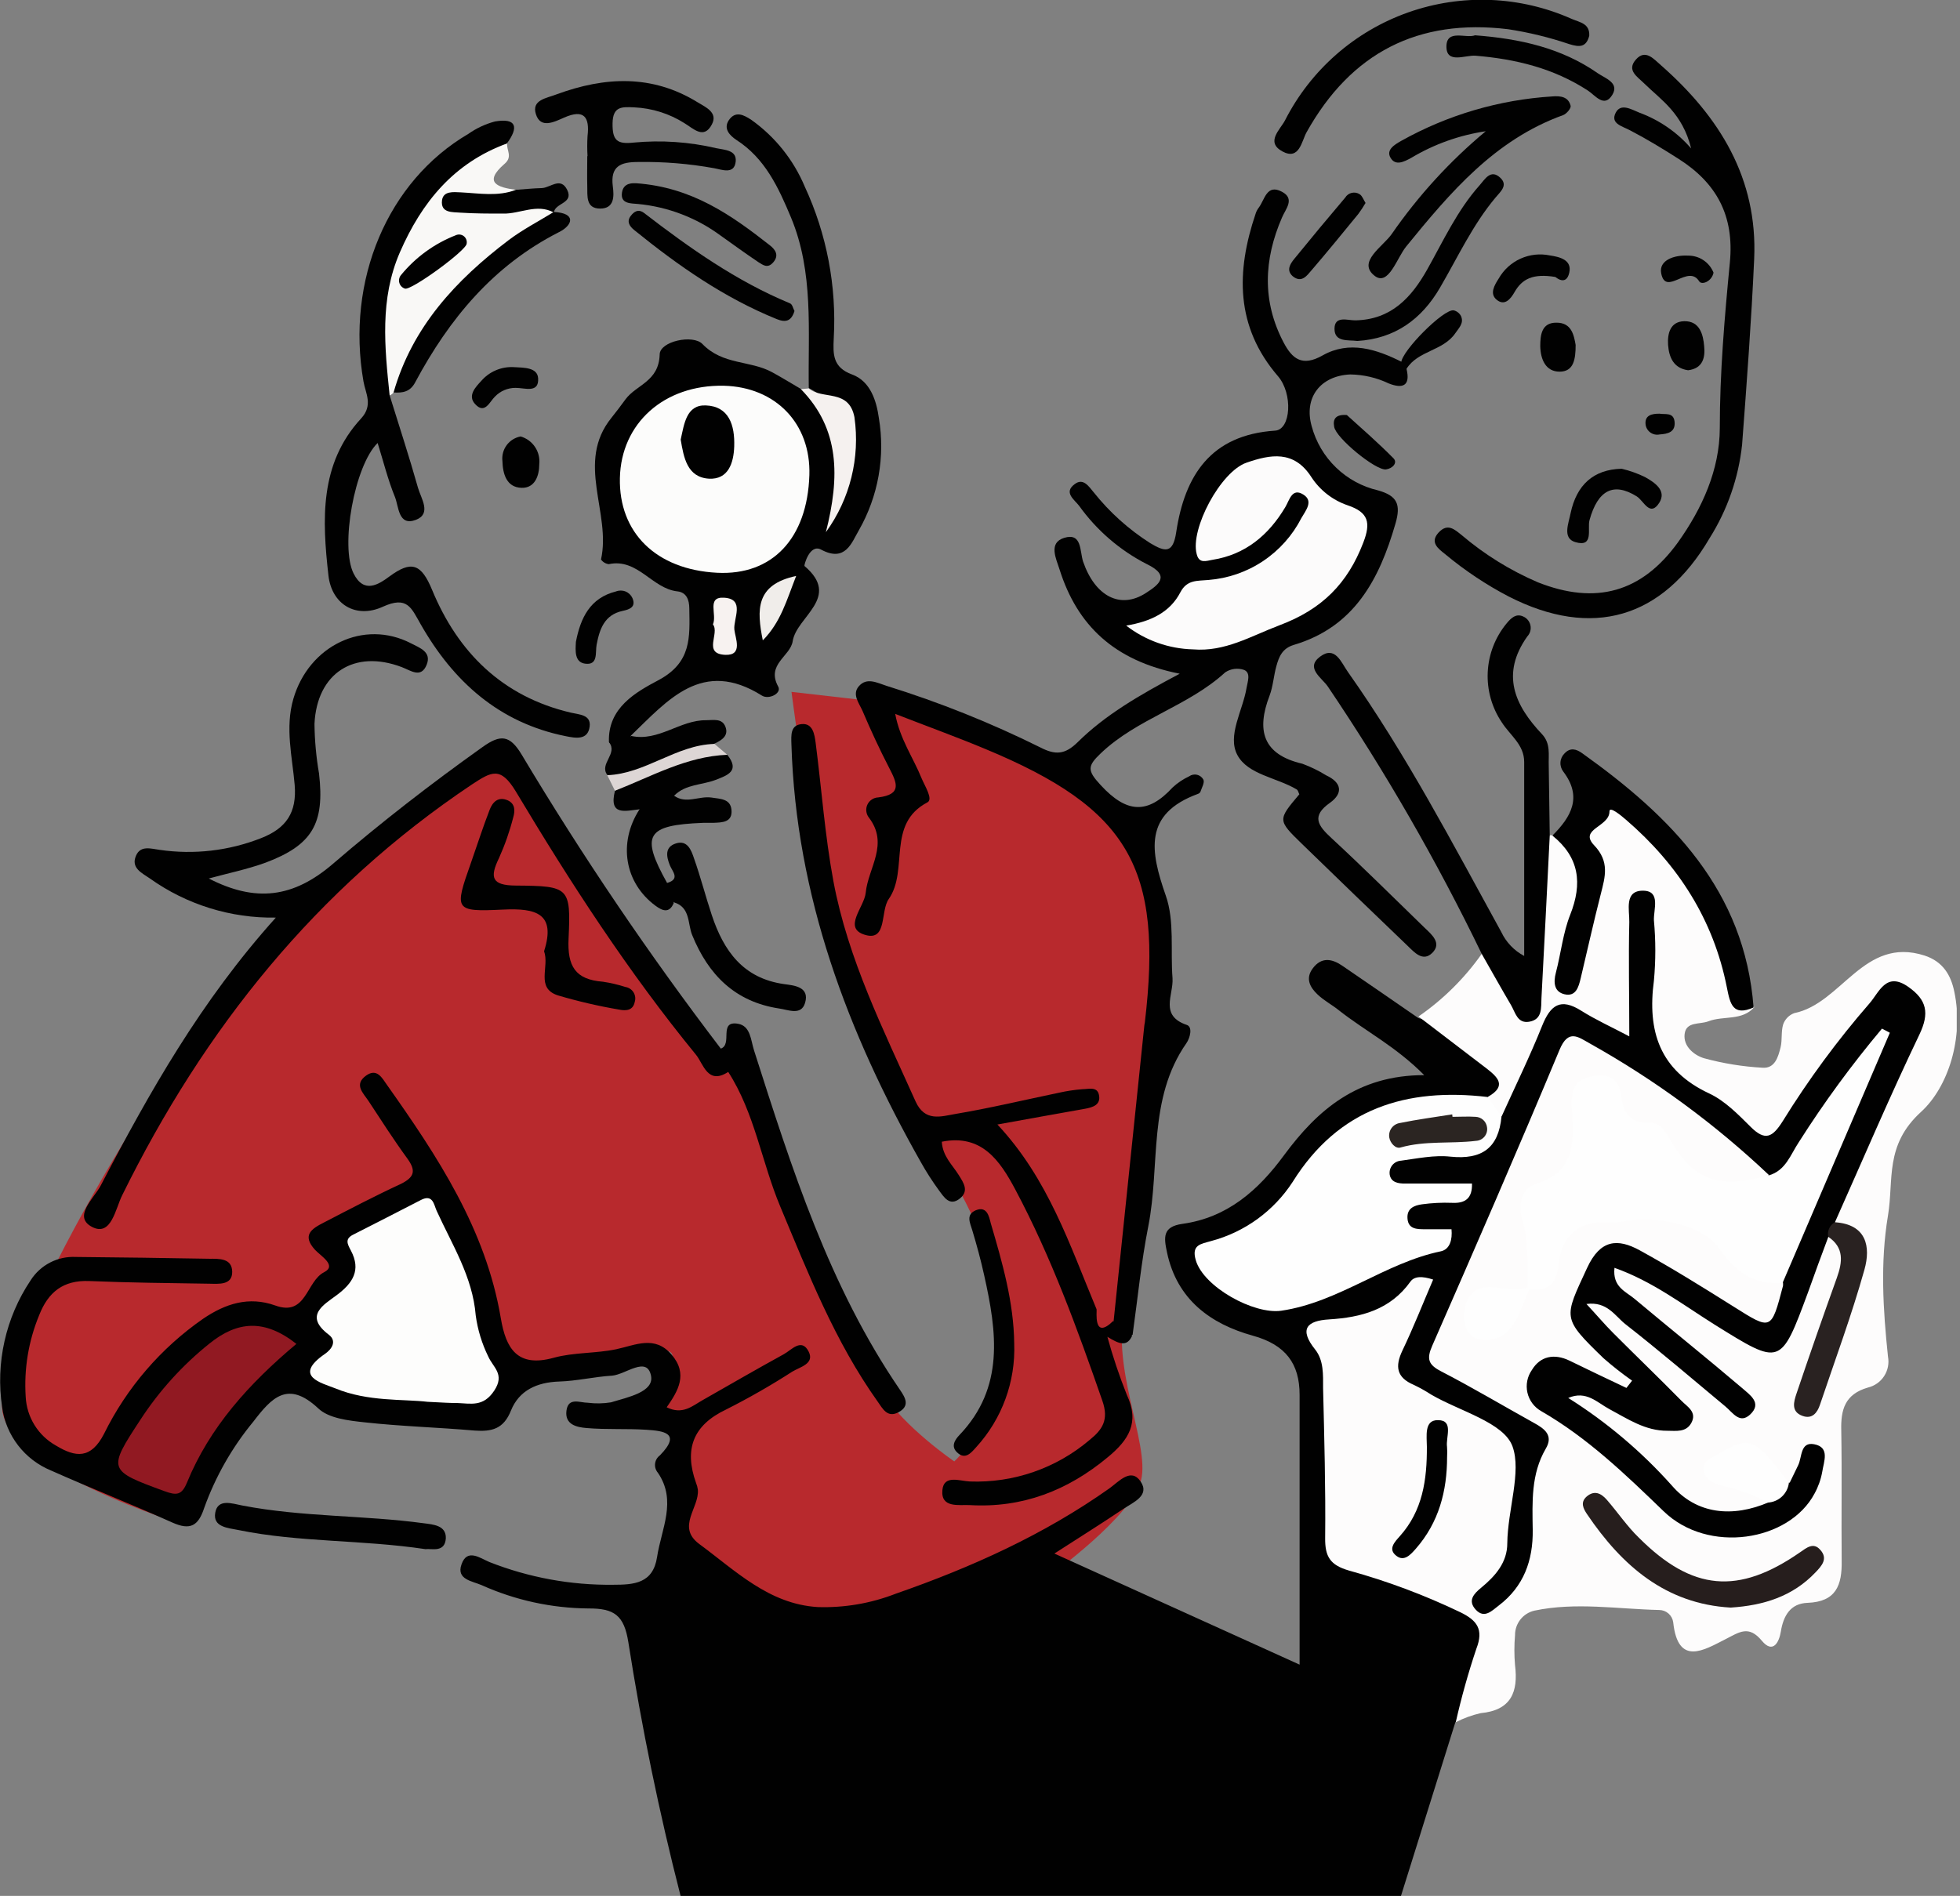 <svg width="339" height="328" viewBox="0 0 339 328" fill="none" xmlns="http://www.w3.org/2000/svg">
<rect x="0" y="0" width="339" height="328" fill="#808080" stroke="none"/>
<g clip-path="url(#clip0_739_1657)">
<path d="M86.888 131.944C86.888 131.944 67.726 141.791 47.201 162.662C26.677 183.532 0.381 232.235 0.357 243.282C0.334 254.329 32.126 263.876 32.126 263.876C32.126 263.876 44.004 236.875 53.643 233.862V225.17L58.491 218.89L56.182 214.712L74.86 203.422C74.86 203.422 86.507 232.096 87.431 235.213C88.354 238.33 114.778 231.357 116.197 234.186C117.617 237.014 109.976 243.94 109.976 243.94L117.791 247.53V254.826L116.486 273.526L140.728 283.442L181.696 272.499C181.696 272.499 195.756 262.375 197.361 256.061C198.965 249.747 191.589 235.663 194.867 225.159C198.146 214.654 203.906 160.63 198.18 152.284C192.455 143.938 191.023 136.769 172.553 128.746C154.084 120.724 152.502 121.485 152.502 121.485L136.895 119.696C136.895 119.696 138.915 135.338 140.728 143.811C142.54 152.284 154.765 189.212 156.727 192.04C156.727 192.04 171.272 209.517 173.061 226.809C174.851 244.102 165.05 252.829 165.05 252.829C165.05 252.829 156.323 246.884 152.502 240.754C148.681 234.624 127.741 181.258 127.741 181.258L124.728 184.34L86.888 131.944Z" fill="#B8292D"/>
<path d="M251.709 297.987C248.577 307.991 245.444 317.996 242.312 328H117.711C114.001 313.517 110.992 298.895 108.683 284.135C107.945 279.413 106.213 278.247 101.757 278.27C95.387 278.216 89.098 276.841 83.287 274.23C81.648 273.526 78.889 273.249 79.824 270.64C80.794 267.835 83.022 269.555 84.638 270.236C91.443 272.918 98.703 274.255 106.017 274.172C109.653 274.172 112.943 273.965 113.647 269.37C114.386 264.499 117.11 259.651 113.786 254.791C113.601 254.576 113.462 254.325 113.378 254.053C113.295 253.782 113.269 253.496 113.301 253.214C113.334 252.932 113.425 252.66 113.567 252.415C113.71 252.17 113.903 251.957 114.132 251.789C117.976 247.865 114.663 247.553 111.823 247.357C108.36 247.126 104.897 247.357 101.434 247.057C99.795 246.918 97.671 246.491 97.971 244.078C98.271 241.666 100.28 242.681 101.677 242.681C103.004 242.85 104.35 242.827 105.671 242.612C108.51 241.735 113.186 240.846 112.597 237.995C111.893 234.532 108.222 237.799 105.867 237.995C102.796 238.18 99.772 238.918 96.713 239.011C92.88 239.138 89.787 240.534 88.378 244.032C87.097 247.241 85.054 247.703 82.087 247.495C75.773 246.941 69.389 246.768 63.121 246.075C60.316 245.775 56.853 245.394 55.04 243.651C49.753 238.711 46.96 241.85 43.808 245.96C40.135 250.411 37.26 255.465 35.312 260.897C34.285 264.037 32.865 264.764 29.852 263.425C22.926 260.32 15.781 257.503 8.808 254.398C6.568 253.473 4.61 251.977 3.13 250.059C1.649 248.141 0.697 245.868 0.37 243.467C-0.779 235.8 0.97 227.98 5.276 221.534C6.103 220.219 7.265 219.149 8.642 218.433C10.02 217.717 11.563 217.38 13.114 217.459C20.81 217.528 28.506 217.632 36.201 217.77C37.887 217.77 40.126 217.655 40.161 220.01C40.195 222.365 37.852 222.111 36.236 222.088C29.31 221.984 22.384 221.915 15.457 221.626C10.944 221.441 8.335 223.519 6.754 227.582C4.922 232.036 4.132 236.849 4.445 241.654C4.532 243.39 5.058 245.074 5.975 246.551C6.892 248.027 8.168 249.245 9.686 250.093C13.056 252.136 15.723 252.482 17.997 248.049C21.927 240.077 27.818 233.233 35.116 228.16C38.983 225.528 43.035 224.223 47.595 225.851C53.032 227.836 52.94 221.638 56.091 220.079C58.296 218.925 55.514 217.332 54.486 216.224C52.178 213.696 53.898 212.576 55.975 211.525C60.42 209.217 64.829 206.908 69.343 204.819C71.652 203.664 71.987 202.579 70.497 200.49C68.119 197.234 65.949 193.841 63.733 190.47C62.832 189.108 61.159 187.642 63.317 186.083C65.199 184.733 66.088 186.499 66.919 187.676C75.692 200.074 84.038 212.691 86.624 228.079C87.501 233.25 89.44 236.656 95.766 234.901C99.229 233.943 103.027 234.174 106.583 233.423C109.942 232.708 113.232 230.965 116.141 234.335C119.05 237.706 117.295 240.627 115.309 243.467C118.068 244.829 119.742 243.236 121.543 242.22C126.161 239.588 130.847 236.875 135.557 234.289C136.896 233.562 138.639 231.403 139.863 233.828C140.936 235.94 138.374 236.483 137.046 237.291C133.339 239.68 129.509 241.872 125.572 243.859C119.8 246.595 118.323 250.785 120.389 256.557C120.542 256.927 120.647 257.315 120.701 257.711C120.989 260.84 116.949 264.153 120.943 267.119C127.223 271.737 132.971 277.509 141.421 278.028C146.033 278.179 150.628 277.394 154.927 275.719C168.018 271.16 180.566 265.515 191.936 257.457C193.529 256.303 195.63 253.856 197.281 256.303C198.931 258.75 195.999 259.905 194.314 261.036C190.516 263.587 186.626 266.023 182.366 268.77L224.778 287.99C224.778 271.968 224.778 256.649 224.778 241.319C224.778 235.94 222.388 232.65 216.697 231.08C209.401 229.06 203.561 224.847 201.841 216.651C201.286 214.053 201.067 212.218 204.507 211.733C212.253 210.66 217.609 205.961 222.088 199.855C227.86 192.04 234.786 186.002 246.329 186.002C241.435 181.05 236.159 178.395 231.611 174.817C230.457 173.87 229.026 173.131 227.917 172.081C226.601 170.846 225.713 169.31 227.063 167.521C228.552 165.536 230.353 165.847 232.119 167.048C236.541 170.049 240.927 173.108 245.325 176.133C250.728 177.483 254.468 181.5 258.635 184.721C261.486 186.937 260.551 189.339 257.354 190.839C254.525 191.543 251.582 191.162 248.754 191.312C240.304 191.74 233.17 194.591 227.906 201.702C223.577 207.554 218.983 213.245 211.583 215.739C208.882 216.628 208.524 218.567 210.429 220.61C213.13 223.542 216.709 226.267 220.495 225.112C227.121 223.104 234.832 223.669 240.119 217.794C241.908 215.797 244.806 216.351 247.726 215.185C245.822 213.557 241.954 213.753 242.924 210.221C243.998 206.515 247.542 207.243 250.612 206.423C247.796 206.123 245.268 206.515 242.82 205.857C241.458 205.488 240.223 204.784 240.027 203.295C239.83 201.806 240.962 200.859 242.128 200.132C244.496 198.786 247.259 198.304 249.943 198.77C254.722 199.324 257.607 197.477 258.739 192.813C260.955 188.334 262.641 183.578 264.649 179.053C267.535 172.485 269.14 171.711 275.592 174.84C279.321 176.652 280.291 175.844 280.129 171.931C279.912 167.511 279.943 163.083 280.221 158.667C280.395 156.289 280.972 153.669 283.892 153.646C286.813 153.623 287.448 156.231 287.586 158.621C287.892 164.188 287.915 169.767 287.656 175.336C287.461 177.347 287.853 179.372 288.783 181.166C289.712 182.96 291.141 184.447 292.896 185.448C296.035 187.332 298.957 189.554 301.612 192.074C304.405 194.891 306.518 194.106 308.538 191.059C312.731 184.617 317.359 178.469 322.39 172.658C324.872 169.841 327.493 167.752 331.267 170.419C334.661 172.797 335.031 175.902 333.311 179.538C328.289 190.135 323.902 201.009 318.812 211.572C318.252 212.52 317.818 213.536 317.519 214.596C315.406 220.16 313.652 225.862 311.574 231.438C309.496 237.014 307.615 237.706 302.524 234.786C295.909 230.988 289.618 226.636 282.9 222.988C288.279 227.836 294.062 232.223 299.58 236.84C302.05 238.93 306.506 241.458 303.297 245.048C300.088 248.638 297.006 244.771 294.686 242.347C289.895 237.348 283.708 234.012 279.852 229.776C283.142 232.916 287.459 236.702 291.396 240.95C292.815 242.497 294.536 244.124 293.289 246.491C292.135 248.661 289.907 248.8 287.748 248.8C282.657 248.869 279.009 245.671 274.877 243.432C280.54 246.606 285.55 250.824 289.641 255.864C293.67 260.701 299.442 260.482 305.11 259.327C305.932 259.029 306.673 258.543 307.274 257.907C307.875 257.272 308.32 256.505 308.573 255.668C308.78 255.125 308.965 254.514 309.219 254.063C310.304 251.87 311.251 248.442 314.171 249.515C317.634 250.785 316.48 254.364 315.603 257.076C314.947 259.518 313.618 261.726 311.766 263.447C309.914 265.168 307.616 266.333 305.133 266.808C297.779 268.378 290.426 267.258 285.37 261.648C279.731 255.643 273.382 250.347 266.462 245.879C265.371 245.247 264.478 244.323 263.882 243.212C263.287 242.101 263.013 240.846 263.091 239.588C263.105 238.723 263.313 237.872 263.7 237.099C264.087 236.325 264.643 235.648 265.327 235.119C266.011 234.589 266.805 234.22 267.651 234.038C268.496 233.856 269.372 233.867 270.213 234.07C272.499 234.455 274.664 235.363 276.539 236.725C275.8 235.848 274.796 235.271 273.988 234.416C267.616 227.871 268.47 220.102 276.158 215.092C278.755 213.395 281.306 214.088 283.823 215.289C289.512 218.097 295.001 221.294 300.25 224.858C304.221 227.479 306.091 226.567 307.06 222.272C312.243 208.766 317.923 195.457 324.318 181.697C319.585 187.665 315.834 193.425 311.955 199.093C310.362 201.402 308.884 204.057 305.456 204.068C302.893 203.445 301.162 201.609 299.372 199.878C292.55 193.275 284.366 188.542 276.562 183.336C273.515 181.304 271.391 181.685 269.832 185.298C263.276 200.443 257.03 215.727 250.289 230.803C248.673 234.428 249.746 236.356 253.175 238.064C257.676 240.22 261.983 242.762 266.046 245.66C268.205 247.253 269.117 249.123 268.355 251.57C266.969 255.853 267.039 260.262 266.808 264.672C266.519 270.005 264.961 274.911 260.747 278.524C259.143 279.898 257.111 281.364 255.091 279.679C253.071 277.993 253.637 275.488 255.16 273.999C261.452 267.904 258.231 259.708 260.147 252.667C260.771 250.358 258.727 249.273 257.007 248.407C252.898 246.329 249.042 243.79 244.921 241.712C240.569 239.565 239.715 236.644 241.654 232.315C243.183 229.391 244.346 226.289 245.118 223.08C240.996 227.698 236.529 229.083 231.715 229.626C229.626 229.857 228.102 230.653 228.783 233.401C231.092 242.785 231.254 252.378 231.184 261.982C231.184 269.52 231.323 269.486 238.584 272.152C244.286 274.242 250.404 275.419 255.068 279.933C256.684 281.491 257.469 282.876 256.857 284.896C255.426 289.237 254.964 294.143 251.709 297.987Z" fill="#010101"/>
<path d="M317.368 211.456C322.205 200.616 326.857 189.673 331.982 178.972C333.748 175.278 333.263 172.992 330.089 170.753C326.199 167.994 325.021 171.699 323.324 173.616C317.782 179.996 312.763 186.814 308.318 194.002C306.575 196.749 305.316 197.465 302.8 194.96C300.63 192.801 298.355 190.458 295.654 189.188C287.031 185.171 284.896 178.395 286.062 169.633C286.38 166.177 286.38 162.7 286.062 159.244C285.969 157.374 287.285 154.153 284.238 154.095C280.867 154.026 281.848 157.443 281.802 159.509C281.652 165.847 281.802 172.207 281.802 179.295C278.72 177.668 276.03 176.455 273.514 174.874C269.877 172.565 268.158 173.893 266.715 177.494C264.591 182.804 262.097 187.884 259.719 193.148C258.068 192.617 256.995 191.681 257.353 189.754C260.746 187.837 258.98 186.291 256.995 184.755L245.347 175.855C249.611 172.909 253.32 169.231 256.302 164.993C260.585 165.974 260.354 171.342 264.187 173.073C266.668 166.286 265.987 159.359 266.218 152.502C266.299 149.767 265.248 146.65 268.065 144.503H268.573C273.514 146.003 275.095 149.339 273.987 154.234C272.948 158.851 271.436 163.388 271.528 168.213C272.902 160.872 278.166 154.165 274.645 145.992C273.594 143.568 275.695 141.617 277.577 140.289C279.747 138.754 281.675 140.185 283.256 141.536C291.406 148.462 296.335 157.443 299.417 167.555C300.202 170.164 300.872 172.738 303.423 174.239C301.299 176.663 298.09 175.682 295.493 176.686C293.969 177.275 291.649 176.686 291.372 178.88C291.095 181.073 293.103 182.597 294.731 183.081C298.035 183.982 301.424 184.532 304.843 184.721C306.99 184.882 307.556 182.851 307.971 181.177C308.283 179.895 308.029 178.452 308.421 177.206C308.579 176.765 308.831 176.364 309.16 176.031C309.489 175.698 309.887 175.441 310.326 175.278C318.557 173.616 322.332 161.957 332.836 165.304C336.08 166.343 337.454 168.767 338.019 171.596C339.693 179.503 336.969 188.08 332.248 192.374C325.933 198.146 327.572 204.091 326.545 210.29C325.183 218.451 325.691 226.566 326.545 234.705C326.764 235.87 326.527 237.074 325.882 238.069C325.238 239.064 324.235 239.773 323.082 240.049C319.076 241.203 318.36 243.893 318.464 247.518C318.591 255.021 318.464 262.525 318.534 270.005C318.614 274.253 317.576 277.116 312.624 277.3C309.691 277.404 308.456 279.494 308.006 282.299C307.729 284.042 306.678 286.201 304.739 283.869C302.43 281.087 300.826 282.38 298.39 283.615C294.777 285.439 290.217 288.348 289.398 280.671C289.32 280.082 289.031 279.542 288.586 279.149C288.14 278.757 287.567 278.539 286.974 278.536C279.77 278.374 272.544 277.139 265.375 278.651C264.419 278.874 263.567 279.417 262.961 280.189C262.354 280.961 262.029 281.917 262.039 282.899C261.889 284.623 261.889 286.358 262.039 288.082C262.617 292.7 261.381 295.886 256.095 296.382C254.599 296.723 253.152 297.25 251.788 297.952C252.758 293.662 253.945 289.424 255.344 285.254C256.672 281.86 255.425 280.325 252.631 278.951C246.423 275.968 239.959 273.545 233.319 271.713C230.04 270.767 229.163 269.289 229.198 266.08C229.29 257.434 229.048 248.765 228.84 240.142C228.84 237.833 228.967 235.351 227.466 233.469C224.627 229.914 226.046 228.494 229.867 228.263C235.443 227.917 240.464 226.601 243.951 221.718C244.62 220.783 245.982 220.748 247.875 221.372C246.109 225.493 244.481 229.637 242.565 233.642C241.238 236.424 241.561 238.329 244.528 239.587C245.567 240.084 246.574 240.647 247.541 241.273C252.481 244.159 260.1 246.086 261.601 250.231C263.194 254.606 260.758 261.255 260.7 266.992C260.7 270.317 258.634 272.66 256.187 274.68C254.94 275.707 253.774 276.896 255.263 278.501C256.752 280.105 258.092 278.616 259.211 277.774C263.54 274.495 265.179 269.947 265.098 264.649C265.029 259.846 264.787 255.033 267.35 250.635C268.723 248.326 267.142 247.172 265.329 246.179C259.962 243.201 254.698 240.061 249.249 237.244C247.01 236.09 246.721 235.085 247.725 232.8C255.183 215.785 262.593 198.758 269.739 181.615C271.274 177.921 273.017 179.445 274.968 180.519C286.203 186.798 296.614 194.448 305.963 203.294C300.63 207.242 292.03 206.307 288.994 200.697C286.246 195.629 279.759 194.671 277.612 188.98C276.873 187.076 274.079 188.357 273.791 190.839C273.502 193.321 273.514 195.791 273.029 198.261C272.452 201.228 271.401 203.779 268.481 205.187C265.329 206.654 264.718 209.147 265.249 212.344C265.78 215.542 266.576 219.167 264.821 222.457C263.067 224.765 260.446 224.258 258.057 224.535C256.625 224.696 255.46 225.193 255.413 226.843C255.314 227.406 255.399 227.986 255.655 228.497C255.91 229.009 256.323 229.424 256.833 229.683C258.334 230.318 259.384 229.348 260.215 228.309C261.751 226.405 262.732 224.084 264.741 222.538C266.558 221.128 267.883 219.181 268.527 216.973C270.05 212.264 273.537 210.613 278.373 209.724C284.826 208.57 290.298 210.879 296.07 212.587C296.809 212.806 297.744 213.06 297.998 213.741C299.833 218.555 304.37 219.848 308.387 221.891C308.404 222.079 308.404 222.269 308.387 222.457C306.344 230.237 306.378 230.168 299.856 226.058C294.512 222.699 289.144 219.351 283.614 216.316C279.782 214.215 276.781 214.422 274.507 219.352C270.478 228.078 270.097 227.952 277.323 234.958C278.906 236.347 280.563 237.65 282.287 238.86L281.306 240.118C278.027 238.56 274.749 237.013 271.482 235.409C268.827 234.116 266.391 234.612 264.948 237.025C264.555 237.586 264.284 238.223 264.152 238.896C264.019 239.568 264.029 240.261 264.18 240.929C264.331 241.598 264.62 242.227 265.029 242.777C265.438 243.328 265.957 243.786 266.553 244.124C274.564 248.741 281.098 255.033 287.724 261.439C295.423 268.92 309.46 266.68 313.847 258.38C314.491 257.207 314.94 255.936 315.175 254.617C315.44 252.863 316.548 250.381 313.778 249.861C311.365 249.399 311.7 252.054 311.019 253.474C310.534 254.49 310.038 255.494 309.553 256.499C306.875 257.134 306.655 254.548 305.512 253.278C304.89 252.414 303.981 251.799 302.947 251.543C301.913 251.287 300.821 251.407 299.868 251.881C298.817 252.332 297.478 252.77 297.455 254.052C297.432 255.333 298.864 255.679 299.937 256.06C302.246 256.868 304.924 257.076 305.94 259.893C299.706 262.582 293.461 262.005 289.155 256.995C283.922 251.132 277.892 246.034 271.24 241.85C274.356 240.511 276.227 242.635 278.328 243.766C281.525 245.475 284.584 247.564 288.405 247.529C289.883 247.529 291.614 247.841 292.526 246.179C293.565 244.286 291.822 243.362 290.852 242.369C286.95 238.398 282.933 234.543 279.008 230.607C277.542 229.14 276.203 227.548 274.391 225.597C277.969 225.112 279.332 227.663 281.098 229.06C286.997 233.677 292.641 238.502 298.413 243.316C299.706 244.39 300.884 246.398 302.684 244.736C304.878 242.704 302.58 241.273 301.288 240.118C295.158 234.901 288.867 229.868 282.702 224.696C281.213 223.438 278.87 222.676 279.239 219.34C285.773 221.649 291.037 225.7 296.555 229.164C308.017 236.298 307.971 236.378 312.716 223.576C313.87 220.367 315.024 217.147 316.248 213.926C320.646 214.884 319.711 218.209 319.169 221.048C318.13 225.931 315.706 230.399 314.251 235.155C313.628 237.14 312.739 239.068 313.016 241.307C316.006 233.873 319.469 226.624 321.096 218.693C321.766 215.242 319.122 213.614 317.368 211.456Z" fill="#FDFCFC"/>
<path d="M243.27 63.813C243.997 66.814 242.565 67.276 240.176 66.329C238.098 65.338 235.829 64.811 233.527 64.782C228.39 65.013 225.446 68.776 226.878 73.775C227.609 76.481 229.06 78.938 231.077 80.885C233.093 82.832 235.599 84.197 238.329 84.834C241.665 85.769 242.335 87.258 241.353 90.605C238.56 100.267 234.231 108.463 223.784 111.569C221.752 112.18 221.198 113.646 220.748 115.286C220.298 116.925 220.182 118.749 219.594 120.319C217.285 126.321 218.358 130.523 225.25 132.128C226.688 132.656 228.069 133.329 229.371 134.136C232.072 135.383 232.338 137.23 230.041 138.881C226.751 141.19 227.951 142.84 230.271 144.976C235.766 150.055 241.099 155.365 246.432 160.537C247.645 161.691 249.399 163.169 247.748 164.831C246.098 166.493 244.609 164.738 243.397 163.572C237.294 157.724 231.214 151.856 225.158 145.968C220.956 141.882 220.979 141.859 224.73 137.415C224.58 137.126 224.511 136.711 224.269 136.572C220.806 134.506 215.853 134.021 214.029 130.65C212.206 127.279 214.953 122.951 215.6 119.026C215.773 117.952 216.384 116.44 215.207 115.909C214.662 115.715 214.08 115.652 213.507 115.724C212.934 115.796 212.385 116.002 211.906 116.325C205.51 122.189 196.714 124.301 190.4 130.315C188.091 132.52 187.987 133.271 190.4 135.856C194.856 140.682 198.48 140.936 202.821 136.226C203.666 135.443 204.628 134.797 205.672 134.309C205.867 134.169 206.09 134.073 206.326 134.026C206.561 133.979 206.804 133.983 207.038 134.037C207.272 134.092 207.492 134.196 207.682 134.343C207.873 134.489 208.03 134.675 208.142 134.887C208.373 135.406 207.854 136.283 207.623 136.988C207.533 137.158 207.379 137.286 207.196 137.345C197.753 140.809 198.942 147.25 201.643 154.973C203.167 159.324 202.428 164.461 202.798 169.24C202.994 172.103 200.489 175.705 205.28 177.321C206.319 177.679 205.834 179.56 205.21 180.461C198.48 190.088 200.697 201.574 198.607 212.16C197.384 218.347 196.772 224.673 195.895 230.929C194.198 230.872 192.2 231.206 192.628 228.401C194.382 211.417 196.145 194.444 197.915 177.483C197.915 177.298 197.984 177.113 198.007 176.917C201.193 150.147 195.248 139.897 170.452 129.588C165.512 127.522 160.467 125.698 154.834 123.505C155.642 127.857 157.951 131.066 159.382 134.61C159.959 136.006 161.437 138.269 160.41 138.811C153.276 142.552 157.223 150.505 153.714 155.538C152.237 157.639 153.483 162.857 149.662 161.749C145.657 160.594 149.489 156.958 149.732 154.453C150.159 150.124 153.818 146.038 150.263 141.42C150.024 141.106 149.876 140.731 149.835 140.338C149.794 139.945 149.861 139.548 150.03 139.191C150.2 138.834 150.464 138.53 150.794 138.312C151.124 138.095 151.507 137.972 151.902 137.957C156.092 137.438 155.111 135.406 153.807 132.878C152.133 129.646 150.609 126.344 149.189 123.008C148.612 121.681 147.319 120.145 148.531 118.737C149.905 117.133 151.671 118.114 153.31 118.645C162.457 121.486 171.362 125.053 179.941 129.311C182.55 130.662 184.212 130.546 186.383 128.411C191.139 123.712 196.922 120.33 204.044 116.555C192.685 114.316 186.302 108.152 183.266 98.536C182.643 96.597 181.303 93.918 184.051 93.053C187.179 92.094 186.729 95.361 187.341 97.185C189.419 103.176 193.782 105.45 198.18 102.599C200.304 101.226 202.613 99.632 198.319 97.578C193.683 95.198 189.682 91.747 186.648 87.512C185.828 86.438 183.901 85.203 185.875 83.76C187.364 82.606 188.334 84.187 189.153 85.157C191.905 88.616 195.213 91.593 198.942 93.965C201.54 95.523 202.878 95.777 203.433 92.094C204.91 82.248 209.412 75.241 220.54 74.502C223.288 74.329 223.645 68.107 221.037 65.082C213.66 56.517 213.787 46.982 217.169 36.974C217.281 36.607 217.457 36.263 217.689 35.958C218.751 34.584 219.063 31.744 221.729 33.176C224.038 34.4 222.341 36.166 221.729 37.643C218.578 44.904 218.266 52.13 222.018 59.264C223.495 62.047 225.192 63.513 228.771 61.481C233.388 58.884 238.075 60.407 242.496 62.635C242.719 62.743 242.909 62.91 243.045 63.117C243.181 63.325 243.259 63.565 243.27 63.813Z" fill="#010101"/>
<path d="M105.324 128.4C105.082 122.409 110.068 119.708 113.878 117.676C119.65 114.605 119.292 110.219 119.223 105.301C119.223 103.731 118.703 102.484 117.179 102.311C112.77 101.838 110.322 96.54 105.289 97.602C105.022 97.569 104.765 97.48 104.534 97.34C104.303 97.201 104.104 97.015 103.95 96.793C105.751 88.713 99.506 80.044 105.74 72.298C106.582 71.259 107.379 70.185 108.175 69.1C110.057 66.538 113.947 66.041 114.097 61.343C114.097 59.034 119.869 57.811 121.497 59.519C125.029 63.178 129.762 62.324 133.537 64.391C135.21 65.302 136.838 66.307 138.477 67.265C144.999 72.102 146.154 75.345 145.265 86.508C145.473 85.769 145.369 84.996 145.519 84.199C146.927 77.423 147.308 70.993 139.886 67.138C139.735 57.199 140.774 47.133 136.803 37.609C134.645 32.449 132.325 27.393 127.361 24.207C126.207 23.434 125.133 22.302 125.999 20.883C127.153 19.082 128.631 19.867 129.958 20.744C134.051 23.657 137.249 27.655 139.193 32.288C142.998 40.504 144.719 49.532 144.203 58.572C144.076 61.274 144.007 63.559 147.389 64.794C150.529 65.949 151.591 69.32 152.006 72.309C153.129 78.995 151.906 85.863 148.543 91.749C147.308 93.85 146.235 97.347 142.021 95.085C140.036 94.023 139.043 97.821 139.135 97.913C145.577 103.373 137.762 106.652 137.104 110.934C136.7 113.555 132.486 114.928 134.599 118.784C135.245 119.938 132.994 121.093 131.782 120.342C121.473 113.855 115.494 121.139 109.122 127.269C108.429 129.566 107.056 129.658 105.324 128.4Z" fill="#010101"/>
<path d="M125.952 185.448C122.397 187.757 121.658 184.051 120.4 182.505C108.706 168.214 98.675 152.745 89.232 136.954C86.566 132.532 85.007 133.49 81.602 135.73C54.705 153.726 35.3 178.003 21.125 206.804C19.97 209.113 19.255 213.949 15.965 212.287C12.502 210.521 16.253 207.323 17.419 205.107C25.846 188.946 34.735 173.177 47.71 158.748C39.907 158.879 32.268 156.504 25.915 151.972C24.565 151.037 22.579 150.171 23.537 148.012C24.334 146.177 26.204 146.858 27.635 147.031C33.545 147.891 39.577 147.195 45.136 145.011C49.511 143.314 51.369 140.567 50.965 135.776C50.561 130.986 49.279 125.941 50.734 120.919C53.412 111.685 62.936 107.067 71.097 111.304C72.586 112.077 74.687 112.781 73.798 114.998C72.829 117.41 71.074 116.013 69.492 115.413C61.296 112.296 54.809 116.429 54.393 125.237C54.426 128.112 54.689 130.98 55.178 133.814C56.183 142.506 54.024 146.212 45.863 149.271C42.654 150.425 39.26 151.118 36.108 151.983C44.189 156.128 50.688 155.377 57.614 149.421C65.914 142.275 74.572 135.568 83.472 129.231C86.554 127.026 88.17 127.142 90.202 130.512C100.729 148.12 112.241 165.12 124.682 181.431C126.333 182.355 127.014 183.624 125.952 185.448Z" fill="#010101"/>
<path d="M192.571 228.505C193.195 229.948 194.718 230.226 195.838 231.034C194.926 233.088 193.587 232.534 191.532 231.276C192.466 234.688 193.591 238.045 194.903 241.33C197.143 246.11 195.226 249.122 191.59 252.112C184.664 257.884 176.791 260.92 167.753 260.389C165.929 260.285 162.696 260.978 162.996 257.792C163.239 255.079 166.009 256.233 167.753 256.303C175.307 256.58 182.691 254.018 188.45 249.122C190.667 247.333 191.821 245.659 190.666 242.346C186.326 229.856 181.813 217.447 175.591 205.765C172.97 200.847 169.819 196.137 162.893 197.522C163.043 200.074 164.739 201.528 165.825 203.294C166.679 204.656 167.626 206.042 166.033 207.335C164.232 208.789 163.262 207.081 162.385 205.915C161.252 204.367 160.215 202.752 159.279 201.078C146.581 178.626 137.681 154.973 136.885 128.803C136.827 127.106 136.723 125.456 138.651 125.271C140.579 125.086 140.879 127.026 141.075 128.515C142.103 136.503 142.68 144.56 144.146 152.456C146.662 165.939 152.803 178.152 158.356 190.55C159.972 194.129 162.766 193.147 165.178 192.732C171.227 191.716 177.195 190.285 183.198 189.038C184.51 188.746 185.84 188.545 187.18 188.438C188.231 188.438 189.743 187.918 190.066 189.384C190.459 191.127 189.05 191.578 187.608 191.832C182.748 192.686 177.899 193.575 172.508 194.544C181.316 203.941 185.033 215.438 189.662 226.508C189.755 226.809 189.016 232.003 192.571 228.505Z" fill="#010101"/>
<path d="M67.391 68.396C69.042 73.718 70.785 79.028 72.297 84.396C72.817 86.231 74.687 88.886 71.928 89.937C68.869 91.091 68.985 87.628 68.303 85.966C67.08 82.976 66.307 79.801 65.314 76.638C61.308 80.552 58.803 94.566 61.17 99.241C62.959 102.785 65.499 101.099 67.346 99.737C71.166 96.909 72.863 97.532 74.733 102.046C79.201 112.874 86.923 120.516 98.71 123.286C100.175 123.632 102.242 123.632 101.988 125.687C101.688 128.123 99.517 127.696 97.855 127.361C86.312 125.052 78.381 117.884 72.748 107.979C71.132 105.151 70.439 103.039 66.191 104.978C61.574 107.079 57.372 104.574 56.806 99.564C55.733 89.994 55.202 80.24 62.463 72.39C64.575 70.082 63.224 68.062 62.867 65.995C59.819 48.518 67.011 31.364 81.013 23.157C82.412 22.172 83.976 21.445 85.63 21.01C89.405 20.375 89.705 22.06 87.685 24.796C84.372 29.31 78.543 30.787 75.322 35.67C70.982 42.273 68.142 49.072 68.396 57.06C68.569 60.904 68.765 64.714 67.391 68.396Z" fill="#010101"/>
<path d="M292.503 25.685C290.991 19.578 287.32 17.316 284.423 14.476C283.187 13.252 281.283 12.167 282.957 10.286C284.63 8.404 286.085 10.286 287.32 11.325C297.398 20.202 304.024 30.845 303.401 44.801C302.916 55.525 302.119 66.226 301.311 76.927C300.695 82.671 298.776 88.198 295.701 93.088C287.539 107.044 275.35 110.553 260.943 103.2C257.034 101.158 253.354 98.704 249.965 95.881C248.811 94.958 247.229 93.861 248.811 92.141C250.392 90.421 251.604 91.622 252.828 92.591C256.783 95.949 261.219 98.696 265.988 100.741C276.03 104.712 283.972 102.484 290.229 93.815C294.419 87.928 297.421 81.29 297.455 74.099C297.455 64.471 298.275 54.925 299.199 45.39C299.972 37.309 296.89 31.664 290.345 27.497C287.597 25.742 284.792 24.034 281.929 22.545C280.567 21.818 278.466 21.39 279.459 19.486C280.336 17.8 282.172 18.932 283.534 19.486C287 20.76 290.086 22.893 292.503 25.685Z" fill="#010101"/>
<path d="M268.042 144.561C267.569 153.923 267.118 163.296 266.611 172.658C266.53 174.32 266.819 176.375 264.475 176.767C262.443 177.102 262.097 175.174 261.37 173.928C259.638 170.984 257.976 168.006 256.279 165.027C248.524 148.992 239.628 133.534 229.659 118.772C228.644 117.272 225.7 115.563 228.321 113.601C230.941 111.638 231.98 114.628 233.111 116.221C243.212 130.501 251.269 145.981 259.661 161.241C260.499 163.014 261.888 164.468 263.621 165.385C263.621 154.196 263.621 143.006 263.621 131.817C263.621 128.815 261.162 127.199 259.742 124.96C258.019 122.401 257.168 119.355 257.318 116.274C257.468 113.193 258.61 110.243 260.573 107.864C261.404 106.848 262.247 106.121 263.413 106.64C263.736 106.772 264.022 106.98 264.247 107.247C264.471 107.515 264.627 107.833 264.701 108.174C264.775 108.515 264.765 108.869 264.671 109.205C264.577 109.541 264.403 109.849 264.163 110.103C259.546 116.614 261.947 121.993 266.715 127.026C268.238 128.654 267.8 130.605 267.869 132.475C267.927 136.503 267.973 140.555 268.042 144.561Z" fill="#010101"/>
<path d="M303.296 174.297C299.706 175.866 299.244 173.696 298.679 170.833C296.37 159.117 290.24 149.582 281.248 141.836C280.417 141.12 278.362 139.389 278.373 140.381C278.373 143.071 273.017 143.406 275.719 146.234C278.42 149.062 277.635 151.671 276.873 154.661C275.638 159.486 274.564 164.334 273.41 169.183C273.041 170.764 272.567 172.473 270.593 172.011C268.792 171.584 268.654 169.979 269.104 168.271C269.981 164.935 270.328 161.414 271.586 158.239C273.733 152.814 273.156 148.312 268.504 144.56C271.748 141.316 273.733 137.9 270.385 133.49C270.028 133.027 269.854 132.448 269.897 131.864C269.939 131.281 270.195 130.733 270.616 130.327C271.586 129.3 272.636 129.565 273.675 130.327C289.052 141.305 301.772 154.037 303.296 174.297Z" fill="#010101"/>
<path d="M67.391 68.396C66.526 60.062 65.66 51.762 69.146 43.693C72.932 34.977 78.52 28.155 87.72 24.808C87.57 25.962 88.724 27.116 87.27 28.34C83.495 31.618 86.115 32.426 89.232 32.842C87.258 36.686 83.564 34.574 80.447 35.358C83.389 35.805 86.387 35.727 89.302 35.128C91.61 34.781 94.277 33.754 95.8 36.767V36.675C95.085 40.034 91.841 40.553 89.567 42.054C81.636 47.272 76.269 54.671 71.524 62.636C70.602 64.533 69.438 66.302 68.061 67.9C67.897 68.133 67.662 68.307 67.391 68.396Z" fill="#F9F8F6"/>
<path d="M125.953 185.447C125.514 184.108 125.076 182.758 124.648 181.419C126.784 180.726 124.198 176.524 127.638 177.113C129.832 177.494 129.843 179.941 130.42 181.73C136.931 202.128 143.407 222.549 155.678 240.476C156.601 241.826 157.409 243.223 155.435 244.308C153.461 245.393 152.642 243.65 151.811 242.496C144.411 232.107 139.817 220.367 134.945 208.719C131.725 201.031 130.547 192.581 125.953 185.447Z" fill="#010101"/>
<path d="M101.619 27.024C101.549 25.87 101.549 24.714 101.619 23.561C102.011 20.236 101.019 18.828 97.579 20.34C95.835 21.113 93.504 22.302 92.696 19.774C91.888 17.246 94.554 17.004 96.297 16.311C104.608 13.264 112.77 12.848 120.62 17.673C122.039 18.539 124.221 19.451 123.124 21.529C121.739 24.172 119.95 22.256 118.38 21.309C115.777 19.66 112.789 18.717 109.711 18.574C107.633 18.493 105.994 18.32 105.948 21.333C105.902 24.346 106.779 24.969 109.572 24.669C114.365 24.212 119.2 24.539 123.886 25.638C125.376 25.95 127.442 25.962 127.246 27.947C127.003 30.256 124.821 29.332 123.517 29.102C119.169 28.312 114.753 27.953 110.334 28.028C107.368 28.028 105.532 28.732 105.994 32.253C106.213 33.915 106.294 36.097 103.789 36.085C101.284 36.074 101.619 33.881 101.573 32.195C101.526 30.51 101.573 28.732 101.573 27.012L101.619 27.024Z" fill="#010101"/>
<path d="M274.876 6.187C274.345 8.207 273.191 8.184 271.413 7.63C267.974 6.466 264.44 5.605 260.85 5.056C245.29 3.163 233.665 9.108 225.977 22.891C225.123 24.426 224.742 27.797 221.798 26.192C218.855 24.588 221.406 22.441 222.249 20.836C226.693 12.103 234.323 5.412 243.562 2.146C252.801 -1.12 262.941 -0.71 271.886 3.29C273.283 3.879 274.98 4.075 274.876 6.187Z" fill="#010101"/>
<path d="M256.971 22.706C252.408 23.382 248.022 24.951 244.065 27.324C242.807 28.005 241.376 28.732 240.522 27.324C239.668 25.915 241.226 25.015 242.357 24.369C250.386 19.877 259.322 17.25 268.504 16.68C269.946 16.565 271.274 16.75 271.655 18.308C271.759 18.735 270.939 19.705 270.362 19.913C258.53 24.184 250.83 33.292 243.234 42.619C241.595 44.616 240.175 49.545 237.786 47.744C234.646 45.343 239.183 42.677 240.706 40.495C245.298 33.856 250.77 27.872 256.971 22.706Z" fill="#010101"/>
<path d="M94.104 164.566C96.193 158.02 92.707 157.085 87.004 157.362C78.554 157.766 78.555 157.478 81.452 149.282C82.526 146.223 83.518 143.118 84.707 140.047C85.204 138.789 86.15 137.738 87.824 138.465C89.186 139.089 89.071 140.393 88.759 141.444C88.143 143.85 87.32 146.198 86.3 148.462C84.684 151.798 85.019 153.183 89.209 153.207C98.444 153.276 98.756 153.484 98.34 162.372C98.109 167.163 99.495 169.472 104.274 169.841C105.597 170.038 106.902 170.343 108.175 170.753C108.462 170.797 108.736 170.904 108.977 171.064C109.219 171.224 109.423 171.435 109.576 171.682C109.728 171.929 109.825 172.206 109.861 172.494C109.896 172.782 109.869 173.074 109.78 173.35C109.491 174.828 108.256 174.909 107.09 174.666C103.5 174.056 99.95 173.231 96.459 172.196C92.603 170.915 95.073 167.278 94.104 164.566Z" fill="#010101"/>
<path d="M73.579 268.008C62.52 266.357 51.727 266.854 41.257 264.707C39.41 264.337 36.79 264.199 37.228 261.705C37.667 259.212 40.114 260.112 41.961 260.47C52.351 262.467 62.89 262.121 73.291 263.529C74.941 263.749 77.169 263.887 77.112 266.115C76.962 268.689 74.63 267.858 73.579 268.008Z" fill="#010101"/>
<path d="M115.378 152.756C117.687 152.086 116.302 150.794 115.863 149.709C115.228 148.139 114.963 146.523 116.925 145.911C118.888 145.299 119.557 147.065 120.03 148.485C121.185 151.74 122.027 155.065 123.112 158.32C125.167 164.507 128.526 169.263 135.637 170.256C137.299 170.487 140.093 170.695 139.239 173.523C138.558 175.763 136.307 174.677 134.725 174.47C127.176 173.315 122.535 168.698 119.719 161.772C118.922 159.844 119.43 157.004 116.625 156.127C116.032 155.823 115.576 155.309 115.345 154.684C115.114 154.06 115.126 153.372 115.378 152.756Z" fill="#010101"/>
<path d="M175.418 232.441C175.664 239.038 173.309 245.468 168.861 250.346C167.995 251.304 166.956 252.654 165.525 251.258C164.451 250.242 165.121 249.122 165.952 248.256C173.79 240.037 172.405 230.387 170.223 220.632C169.646 218.012 168.942 215.426 168.168 212.852C167.776 211.548 167.014 210.151 168.757 209.389C170.708 208.592 171.066 210.451 171.354 211.594C173.363 218.439 175.337 225.261 175.418 232.441Z" fill="#010101"/>
<path d="M68.072 67.899C71.305 56.54 78.877 48.437 87.985 41.534C90.421 39.698 93.18 38.278 95.777 36.674C99.76 36.858 99.032 38.983 96.724 40.137C85.342 45.909 77.7 55.144 71.812 66.145C70.924 67.83 69.619 67.992 68.072 67.899Z" fill="#010101"/>
<path d="M234.774 58.988C233.169 58.78 230.814 59.242 230.814 56.887C230.814 54.532 233.123 55.455 234.451 55.421C240.604 55.294 244.101 51.508 246.849 46.624C249.596 41.742 252.043 36.385 255.899 32.068C256.799 31.064 257.838 29.125 259.547 30.81C260.828 32.091 259.547 33.118 258.646 34.204C254.698 38.925 252.136 44.5 249.065 49.764C245.89 55.224 241.273 58.595 234.774 58.988Z" fill="#010101"/>
<path d="M115.379 152.757L116.533 156.22C115.736 158.136 114.49 157.513 113.37 156.693C108.025 152.746 106.883 145.831 110.576 140.071C112.089 138.039 113.682 136.192 116.602 137.67C118.669 139.147 120.897 137.67 123.055 137.981C124.614 138.224 126.345 138.178 126.518 140.128C126.703 142.31 124.879 142.287 123.332 142.356C122.767 142.356 122.178 142.356 121.624 142.356C111.766 142.737 110.75 144.446 115.379 152.757Z" fill="#010101"/>
<path d="M137.414 53.805C136.872 55.548 135.925 55.848 134.332 55.202C125.224 51.508 117.305 45.967 109.709 39.814C108.925 39.179 108.336 38.383 109.063 37.39C109.64 36.616 110.402 36.074 111.429 36.87C119.291 42.919 127.36 48.633 136.606 52.466C137.068 52.627 137.172 53.389 137.414 53.805Z" fill="#010101"/>
<path d="M255.126 6.106C262.883 6.695 270.075 8.288 276.355 12.675C277.613 13.54 280.141 14.325 278.86 16.415C277.452 18.724 275.916 16.496 274.635 15.665C268.724 11.809 262.156 10.216 255.219 9.639C253.441 9.489 250.162 11.116 250.174 8.046C250.185 4.975 253.533 6.707 255.126 6.106Z" fill="#010101"/>
<path d="M109.977 31.699C119.673 32.368 126.518 37.228 133.191 42.469C134.183 43.254 134.737 44.212 133.756 45.367C132.775 46.521 131.967 45.84 131.194 45.367C128.977 43.877 126.807 42.307 124.625 40.749C120.449 37.667 115.513 35.78 110.346 35.289C109.111 35.174 107.287 35.289 107.575 33.327C107.829 31.56 109.469 31.699 109.977 31.699Z" fill="#010101"/>
<path d="M105.323 128.399C106.698 128.503 108.066 128.124 109.191 127.326C113.9 128.342 117.606 124.555 122.119 124.601C123.424 124.601 124.901 124.221 125.478 125.756C126.056 127.291 124.832 128.064 123.574 128.653C117.698 131.481 112.273 135.868 105.035 134.067C103.592 132.128 106.939 130.385 105.323 128.399Z" fill="#010101"/>
<path d="M116.649 137.612L110.623 140.013C108.199 140.267 105.255 141.236 106.364 136.804C112.216 132.786 118.323 129.543 125.792 130.582C128.043 133.41 125.792 134.137 123.748 134.934C121.382 135.834 118.6 135.661 116.649 137.612Z" fill="#010101"/>
<path d="M139.886 67.195C142.194 69.215 146.812 67.195 147.781 72.159C148.79 79.187 147.017 86.331 142.841 92.072C145.288 82.479 145.242 74.191 138.523 67.322L139.886 67.195Z" fill="#F5F1EF"/>
<path d="M280.486 81.094C281.882 81.426 283.237 81.909 284.527 82.537C286.143 83.449 288.313 84.845 286.997 86.969C285.369 89.532 284.319 86.646 283.084 85.873C279.067 83.368 276.354 84.799 274.922 89.982C274.507 91.471 275.742 94.75 272.475 93.792C270.167 93.122 271.321 90.513 271.656 88.759C272.683 83.91 275.592 81.209 280.486 81.094Z" fill="#010101"/>
<path d="M95.799 36.766C92.833 35.161 89.935 37.032 87.003 36.951C84.544 36.951 82.074 36.951 79.627 36.789C78.299 36.674 76.164 36.904 76.452 34.642C76.683 33.037 78.357 33.211 79.719 33.28C82.905 33.441 86.114 34.042 89.231 32.841C90.72 32.737 92.198 32.576 93.687 32.541C95.176 32.506 96.954 30.509 98.108 32.864C99.262 35.219 95.972 35.092 95.799 36.766Z" fill="#010101"/>
<path d="M236.183 35.115C235.804 35.763 235.391 36.391 234.948 36.997C232.281 40.252 229.626 43.519 226.867 46.728C226.048 47.686 225.124 49.037 223.589 47.79C222.434 46.774 223.139 45.666 223.854 44.789C226.752 41.222 229.684 37.701 232.662 34.192C232.785 33.985 232.948 33.806 233.142 33.664C233.336 33.522 233.556 33.421 233.79 33.366C234.024 33.311 234.266 33.304 234.503 33.344C234.739 33.385 234.965 33.473 235.167 33.603C235.617 33.891 235.802 34.503 236.183 35.115Z" fill="#010101"/>
<path d="M269.023 47.918C265.11 47.271 263.252 48.276 261.959 50.526C261.301 51.681 260.25 53.043 258.83 51.831C257.607 50.792 258.484 49.337 259.211 48.195C260.072 46.677 261.391 45.472 262.98 44.752C264.569 44.032 266.346 43.835 268.054 44.189C269.762 44.443 271.909 44.951 271.424 47.156C270.893 49.603 269.023 47.918 269.023 47.918Z" fill="#010101"/>
<path d="M99.611 111.027C100.407 106.94 102.023 103.454 106.537 102.323C107.069 102.112 107.663 102.114 108.193 102.329C108.724 102.544 109.152 102.955 109.388 103.477C110.034 105.001 108.926 105.428 107.714 105.682C104.551 106.352 103.708 108.81 103.189 111.546C102.935 112.897 103.5 115.136 101.18 114.813C99.379 114.559 99.507 112.62 99.611 111.027Z" fill="#010101"/>
<path d="M90.051 75.507C91.067 75.802 91.946 76.445 92.534 77.323C93.123 78.201 93.385 79.258 93.272 80.309C93.272 82.294 92.522 84.476 90.19 84.395C87.581 84.315 86.958 81.925 86.9 79.778C86.784 78.799 87.045 77.812 87.63 77.019C88.216 76.225 89.082 75.685 90.051 75.507Z" fill="#010101"/>
<path d="M232.95 71.801C235.501 74.11 238.364 76.603 241.03 79.304C241.758 80.066 240.869 81.047 239.737 81.209C237.983 81.463 231.033 75.76 230.756 73.833C230.491 72.447 231.068 71.662 232.95 71.801Z" fill="#010101"/>
<path d="M88.827 63.513C90.524 63.617 92.948 63.513 93.075 65.441C93.236 68.096 90.766 67.091 89.173 67.103C88.51 67.099 87.852 67.23 87.241 67.488C86.63 67.746 86.078 68.125 85.618 68.603C84.671 69.504 83.852 71.766 82.155 69.885C80.85 68.453 82.224 66.987 83.228 65.914C83.917 65.113 84.779 64.481 85.749 64.065C86.72 63.648 87.772 63.46 88.827 63.513Z" fill="#010101"/>
<path d="M291.972 64.055C289.467 63.709 288.67 61.827 288.509 59.668C288.382 57.718 288.867 55.64 291.291 55.57C293.992 55.513 294.581 57.879 294.754 59.911C294.939 61.769 294.581 63.743 291.972 64.055Z" fill="#010101"/>
<path d="M272.521 59.68C272.521 62.162 272.186 64.298 269.75 64.298C267.314 64.298 266.449 62.139 266.402 59.888C266.402 57.914 266.656 55.813 269.173 55.825C271.862 55.79 272.232 58.064 272.521 59.68Z" fill="#010101"/>
<path d="M243.269 63.813L242.346 62.728C242.473 60.673 249.699 53.412 251.431 53.689C251.693 53.755 251.94 53.873 252.154 54.038C252.369 54.203 252.547 54.41 252.677 54.647C253.254 55.883 252.354 56.702 251.708 57.649C249.607 60.731 245.243 60.639 243.269 63.813Z" fill="#010101"/>
<path d="M125.791 130.581C118.737 130.858 112.712 134.321 106.363 136.803C105.924 135.902 105.485 135.014 105.035 134.113C111.673 133.848 116.925 128.884 123.574 128.699L125.791 130.581Z" fill="#DDD6D5"/>
<path d="M296.371 47.167C296.07 48.714 294.316 49.361 293.889 48.668C291.984 45.609 288.117 51.346 287.32 47.294C286.87 44.986 289.629 44.097 291.938 44.224C292.888 44.207 293.821 44.48 294.612 45.005C295.404 45.531 296.017 46.285 296.371 47.167Z" fill="#010101"/>
<path d="M287.043 71.571C287.978 71.744 289.433 71.282 289.629 72.921C289.837 74.757 288.475 75.068 287.043 75.161C286.762 75.221 286.47 75.22 286.189 75.158C285.907 75.096 285.642 74.975 285.411 74.802C285.181 74.629 284.99 74.409 284.851 74.156C284.713 73.904 284.63 73.624 284.608 73.337C284.504 71.836 285.693 71.559 287.043 71.571Z" fill="#010101"/>
<path d="M264.232 223.011C264.07 219.028 264.532 215.046 263.297 211.063C262.547 208.662 262.985 205.626 265.802 204.76C272.832 202.613 272.14 196.749 271.862 191.739C271.689 188.541 272.313 186.891 275.095 186.267C277.877 185.644 280.047 186.267 280.428 189.73C280.716 192.489 281.975 194.348 285.207 194.244C286.938 194.163 287.827 195.398 288.67 196.853C292.93 204.252 296.993 205.753 305.916 203.352C308.871 202.521 309.702 199.716 311.134 197.58C315.485 190.728 320.286 184.172 325.506 177.956L326.868 178.672L308.306 221.972C303.307 222.237 300.387 220.298 297.247 215.865C294.869 212.518 288.97 210.89 283.856 210.971C281.975 210.971 280.07 211.606 278.2 211.467C272.924 211.098 270.004 214.099 269.577 218.647C269.173 222.584 267.51 223.38 264.232 223.011Z" fill="#FEFEFE"/>
<path d="M257.329 189.788L259.696 193.182C259.188 198.596 256.325 200.662 250.888 200.108C248.095 199.796 245.174 200.42 242.334 200.801C242.043 200.817 241.758 200.894 241.497 201.026C241.237 201.158 241.006 201.343 240.821 201.568C240.635 201.794 240.499 202.055 240.419 202.337C240.34 202.618 240.32 202.912 240.36 203.202C240.58 204.552 241.803 204.772 243.05 204.76C246.871 204.76 250.681 204.76 254.594 204.76C254.663 207.242 253.509 208.223 251.131 208.096C249.403 208.031 247.672 208.116 245.959 208.35C244.609 208.535 243.281 209.043 243.442 210.855C243.604 212.667 245.082 212.656 246.432 212.667H251.05C251.223 214.457 250.773 216.131 249.226 216.477C239.495 218.497 231.587 225.296 221.602 226.762C216.892 227.443 208.154 222.664 206.815 218.001C206.053 215.357 207.669 215.23 209.412 214.722C215.25 213.186 220.305 209.526 223.588 204.46C231.541 191.727 243.269 188.137 257.329 189.788Z" fill="#FEFEFE"/>
<path d="M73.959 242.519C69.711 242.023 63.639 242.519 58.041 240.211C55.616 239.241 50.56 238.121 56.217 234.22C57.371 233.423 58.341 232.026 56.851 230.895C52.546 227.628 55.974 225.747 58.179 224.107C61.03 221.995 62.485 219.744 60.696 216.362C60.084 215.207 59.61 214.353 61.076 213.603C64.993 211.617 68.903 209.616 72.805 207.6C74.871 206.538 75.044 208.408 75.517 209.459C78.184 215.334 81.74 220.852 82.282 227.582C82.617 230.045 83.346 232.438 84.441 234.67C85.283 236.586 87.373 237.729 85.48 240.592C83.587 243.455 81.428 242.808 79.05 242.727C77.895 242.739 76.753 242.658 73.959 242.519Z" fill="#FDFDFC"/>
<path d="M51.265 232.5C43.069 239.369 36.258 246.906 32.322 256.534C31.421 258.692 30.521 258.739 28.443 257.977C18.666 254.398 18.596 254.294 24.287 245.614C27.541 240.617 31.57 236.171 36.223 232.442C41.072 228.529 45.758 228.16 51.265 232.5Z" fill="#911922"/>
<path d="M317.369 211.456C322.853 211.825 323.58 215.704 322.472 219.652C320.255 227.559 317.392 235.27 314.772 243.051C314.31 244.425 313.433 245.544 311.794 244.967C309.728 244.251 310.247 242.508 310.72 241.1C312.983 234.397 315.311 227.717 317.704 221.06C318.674 218.336 318.997 215.854 316.215 213.972C316.11 213.485 316.165 212.976 316.373 212.522C316.581 212.068 316.931 211.694 317.369 211.456Z" fill="#292221"/>
<path d="M305.791 259.951C303.29 258.617 300.618 257.634 297.849 257.03C296.487 256.638 294.767 256.084 294.674 254.202C294.605 252.563 296.117 252.182 297.248 251.524C302.697 248.327 303.378 248.604 309.404 256.557C309.292 257.456 308.87 258.287 308.21 258.907C307.55 259.526 306.694 259.896 305.791 259.951Z" fill="#FEFEFE"/>
<path d="M299.336 278.12C288.127 277.485 280.555 270.917 274.494 261.959C273.859 261.013 273.271 259.916 274.437 258.9C275.799 257.746 276.953 258.381 277.9 259.454C279.781 261.613 281.432 264.072 283.452 266.023C292.687 275.257 300.652 275.973 311.341 268.551C312.496 267.743 313.65 266.796 314.805 268.1C316.248 269.647 315.07 270.917 313.997 272.037C310.06 276.181 305.05 277.751 299.336 278.12Z" fill="#261E1D"/>
<path d="M250.288 252.054C250.288 257.964 248.857 263.39 244.886 267.927C244.009 268.919 242.877 270.235 241.527 269.173C239.992 268.019 241.238 266.749 242.092 265.791C246.087 261.347 246.814 255.967 246.791 250.311C246.791 248.51 246.271 245.624 248.73 245.694C251.477 245.694 250.035 248.649 250.277 250.311C250.323 250.891 250.327 251.474 250.288 252.054Z" fill="#010101"/>
<path d="M264.765 222.515C262.583 227.34 261.659 232.281 256.268 231.75C252.598 231.438 253.025 226.74 253.683 225.193C255.795 220.333 260.747 224.327 264.765 222.515Z" fill="#FEFEFE"/>
<path d="M194.787 108.233C199.093 107.506 202.36 105.924 204.161 102.461C205.315 100.245 207.127 100.522 209.02 100.337C212.391 100.072 215.637 98.948 218.45 97.073C221.262 95.198 223.548 92.634 225.089 89.625C225.816 88.343 227.225 86.716 225.459 85.584C223.473 84.303 223.034 86.508 222.307 87.731C219.421 92.591 215.381 95.962 209.701 96.851C208.686 97.013 207.393 97.601 206.977 95.847C205.823 91.541 211.098 81.59 215.6 80.043C219.744 78.612 223.785 77.85 226.797 82.514C228.284 84.809 230.5 86.537 233.089 87.42C236.725 88.643 237.118 90.444 235.79 93.884C233.077 100.96 228.644 105.428 221.268 108.187C216.327 110.057 211.872 112.804 206.342 112.343C202.151 112.238 198.103 110.798 194.787 108.233Z" fill="#FCFBFB"/>
<path d="M139.988 82.191C139.642 93.157 133.57 99.587 124.023 99.09C113.496 98.548 107.008 92.164 107.216 82.698C107.424 73.233 114.858 66.537 125.178 66.734C134.182 66.953 140.265 73.302 139.988 82.191Z" fill="#FCFCFB"/>
<path d="M123.309 108.025C124.059 106.305 122.154 103.2 125.248 103.407C128.907 103.627 126.829 107.021 127.014 108.914C127.153 110.357 128.584 113.439 125.421 113.289C121.496 113.104 124.521 109.56 123.309 108.025Z" fill="#F7F2F0"/>
<path d="M137.705 99.644C136.042 103.869 135.049 107.633 131.933 110.784C130.882 105.532 130.64 101.145 137.705 99.644Z" fill="#F0EDEA"/>
<path d="M80.714 42.146C80.714 43.3 71.052 50.353 70.025 49.926C69.799 49.853 69.595 49.726 69.429 49.557C69.264 49.387 69.142 49.18 69.074 48.953C69.005 48.726 68.993 48.486 69.038 48.254C69.083 48.021 69.184 47.803 69.332 47.617C71.851 44.526 75.128 42.14 78.844 40.691C79.066 40.591 79.311 40.553 79.554 40.582C79.796 40.61 80.025 40.705 80.218 40.854C80.41 41.004 80.558 41.203 80.645 41.431C80.733 41.659 80.757 41.906 80.714 42.146Z" fill="#010101"/>
<path d="M251.223 193.217C252.551 193.217 253.902 193.125 255.229 193.217C255.713 193.237 256.174 193.425 256.532 193.75C256.891 194.075 257.124 194.516 257.191 194.995C257.241 195.28 257.229 195.572 257.157 195.852C257.084 196.132 256.953 196.393 256.772 196.618C256.59 196.843 256.363 197.027 256.105 197.157C255.847 197.287 255.564 197.361 255.275 197.373C250.946 197.904 246.514 197.304 242.219 198.527C241.365 198.781 240.43 197.731 240.28 196.75C240.241 196.464 240.259 196.173 240.332 195.894C240.406 195.615 240.533 195.353 240.708 195.124C240.883 194.895 241.101 194.702 241.351 194.557C241.6 194.412 241.876 194.318 242.162 194.279C245.14 193.667 248.164 193.275 251.177 192.79L251.223 193.217Z" fill="#2B2522"/>
<path d="M117.732 76.05C118.333 73.371 118.702 70.012 122.061 70.139C126.113 70.278 127.106 73.602 126.99 77.216C126.898 80.124 125.951 82.987 122.627 82.814C118.829 82.583 118.252 79.12 117.732 76.05Z" fill="#010101"/>
</g>
<defs>
<clipPath id="clip0_739_1657">
<rect width="338.435" height="328" fill="white"/>
</clipPath>
</defs>
</svg>
